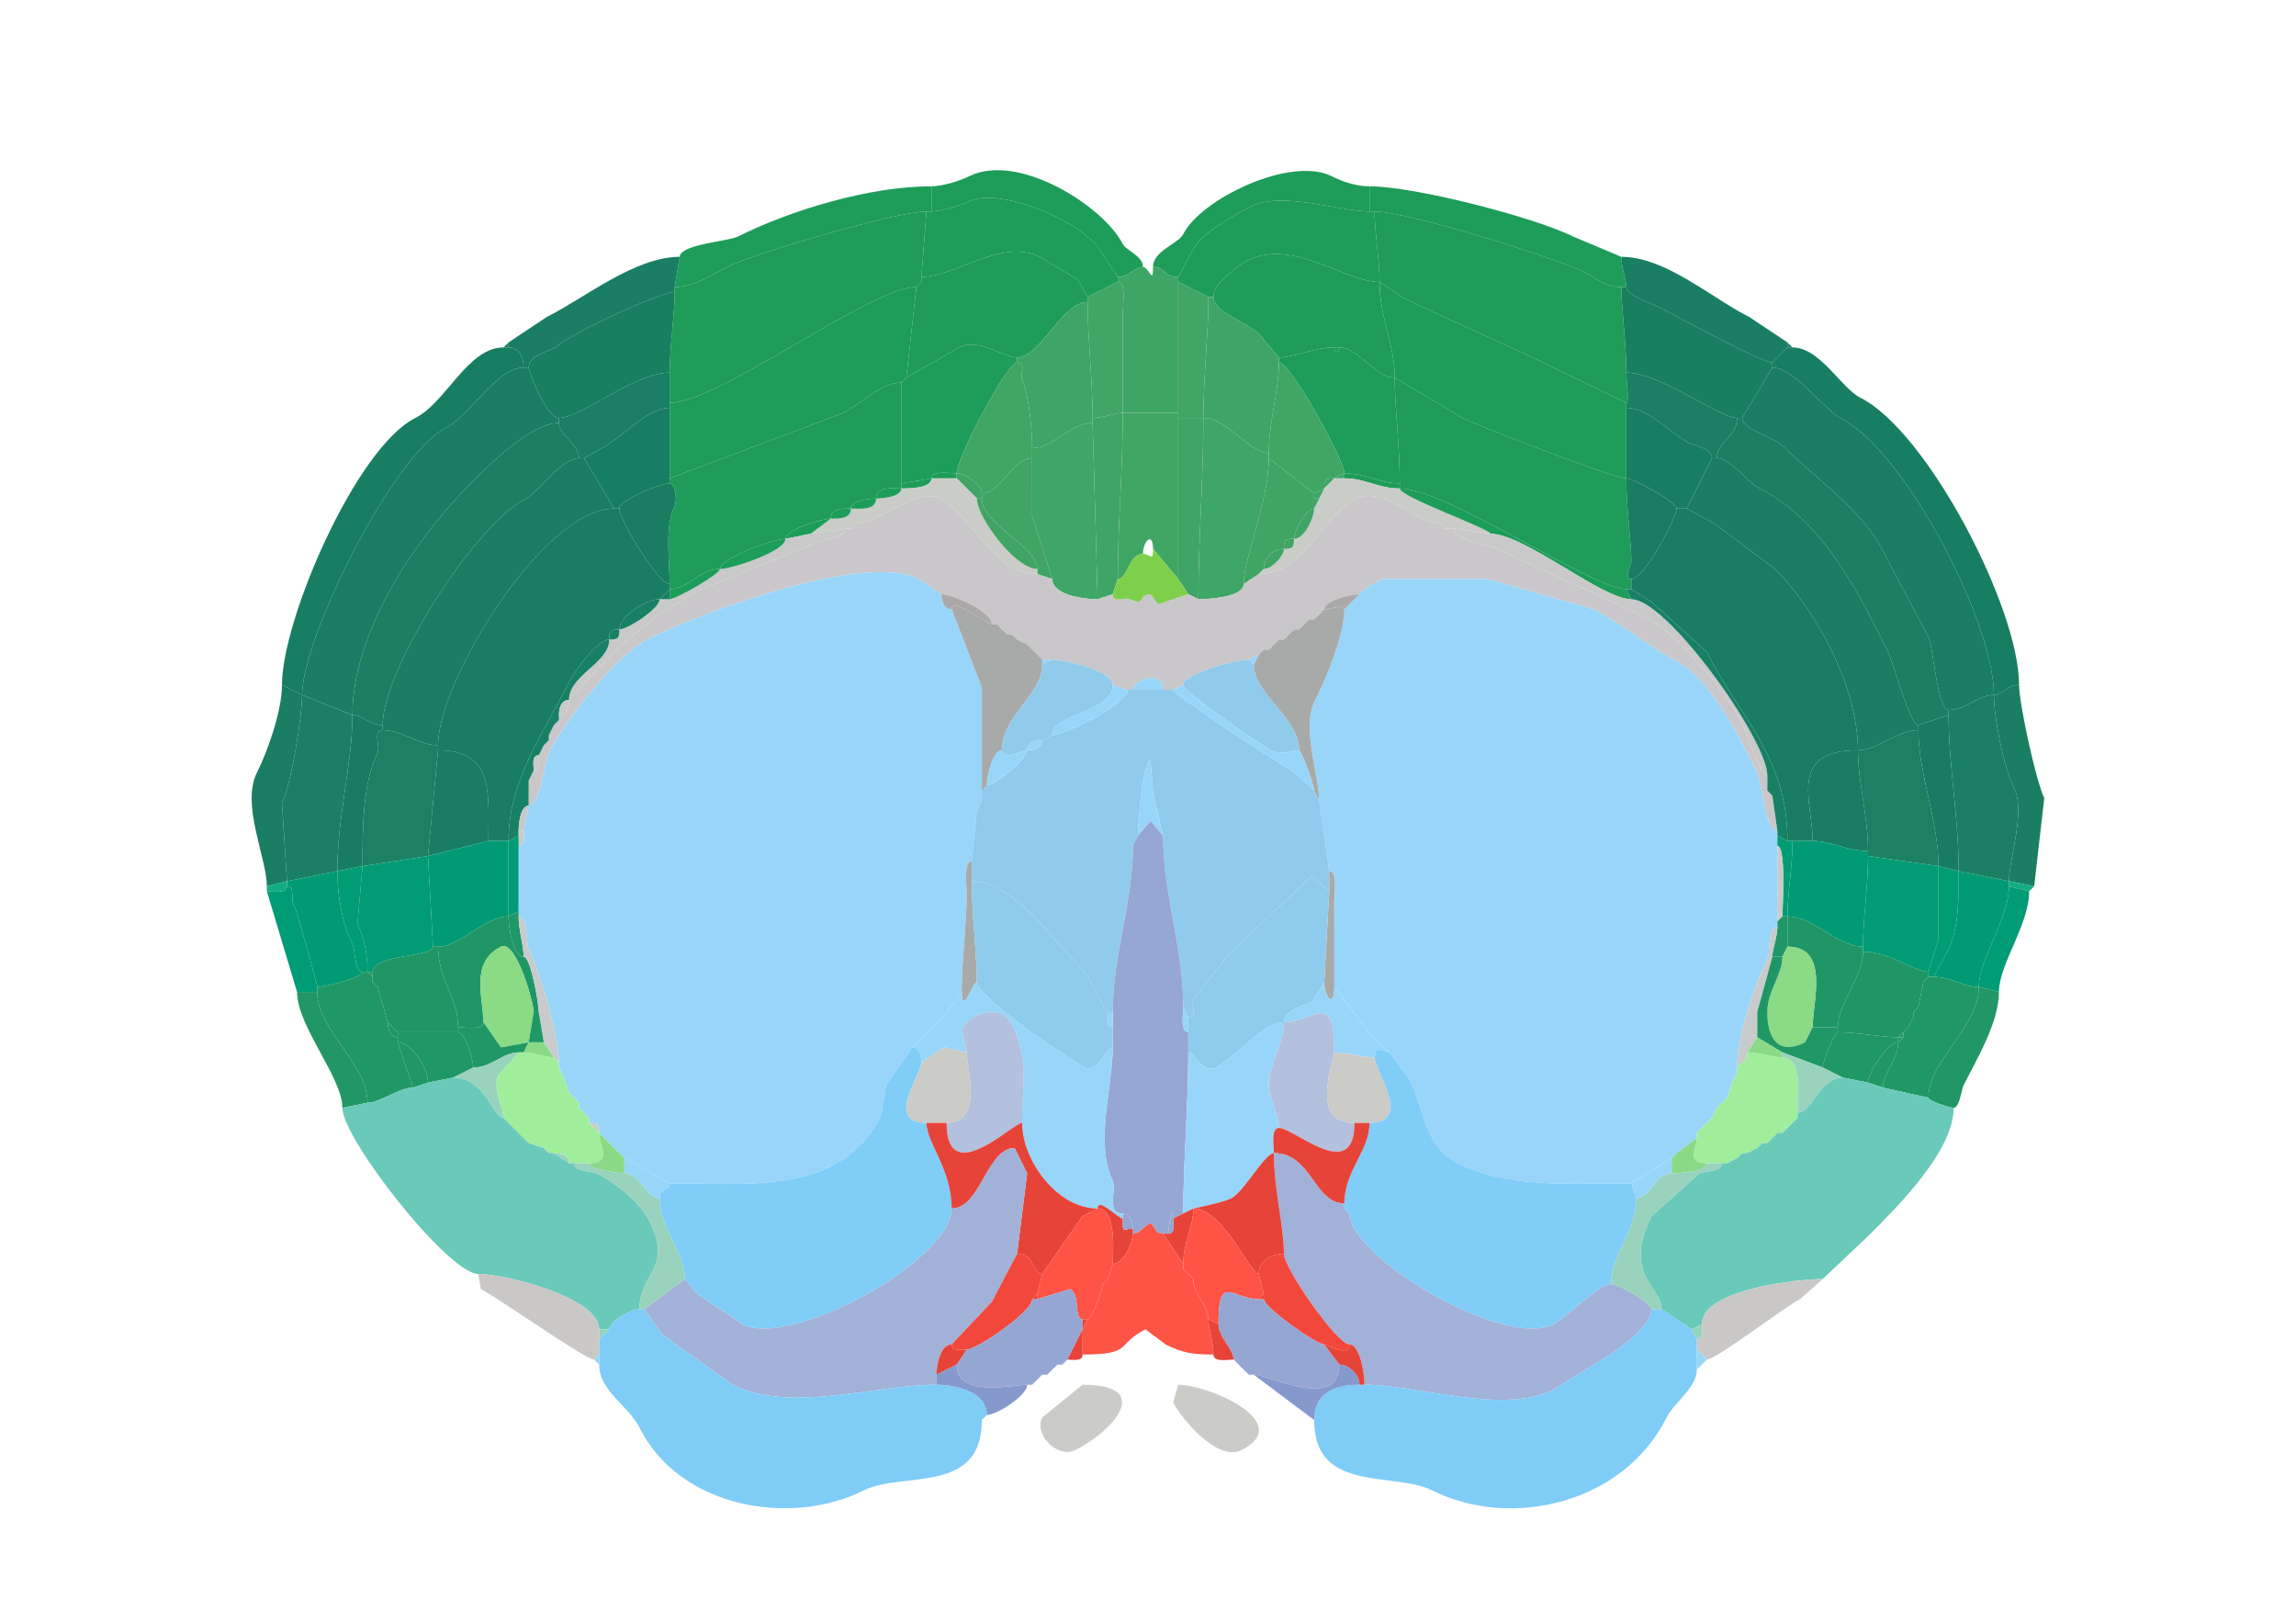 <svg xmlns="http://www.w3.org/2000/svg" viewBox="0 0 456 320"><path fill="#1E9C59" id="MOs1" d="M227 53c-1.624 0-2.75 2-5 2l-3-4.5c-3.148-6.296-20.428-13.536-26.5-10.5-1.61.805-5.802 2-7.5 2v-5c2.128 0 5.608-1.054 7.5-2 9.639-4.82 26.699 5.898 30.5 13.5.595 1.19 4 2.317 4 4.5ZM229 53c2.523 0 1.959 2 5 2l3-5.5c1.588-3.176 8.055-6.778 11.5-8.5 6.167-3.084 17.614 1 23.5 1v-5c-2.654 0-5.275-.888-7.5-2-8.195-4.097-26.021 4.541-29.5 11.5-.958 1.916-6 3.303-6 6.5Z"/><path fill="#1E9D5A" id="MOp1" d="m135 51-1 6c3.856 0 7.268-2.384 10.5-4 5.505-2.752 33.576-11 39.5-11h1v-5c-12.388 0-27.979 4.74-38.5 10-1.789.895-11.5 1.558-11.5 4ZM322 57h1c0-1.564-1-3.876-1-6l-9.5-4c-7.624-3.812-31.486-10-40.5-10v5h1c6.322 0 35.527 9.013 41.5 12 2.633 1.316 4.265 3 7.5 3Z"/><path fill="#1E9D58" id="MOs2/3" d="m222 56-6 3-2-3.5-7.5-4.5c-7.52-3.76-16.864 4-23.5 4l1-13h1c1.698 0 5.89-1.195 7.5-2 6.072-3.036 23.352 4.204 26.5 10.5l3 4.5v1ZM240 59h1c0-2.117 1.537-3.037 3-4.5 9.911-9.911 22.065 1.5 30 1.5 0-4.459-1-9.808-1-14h-1c-5.886 0-17.333-4.084-23.5-1-3.445 1.722-9.912 5.324-11.5 8.5l-3 5.5v1l6 3Z"/><path fill="#1F9C58" id="MOp2/3" d="M133 74v6c9.763 0 39.874-23 49-23l1-1v-1l1-13c-5.924 0-33.995 8.248-39.5 11-3.232 1.616-6.644 4-10.5 4v1c0 4.594-1 10.74-1 16ZM323 74c0 1.745.632 6 0 6l-14.5-7c-9.793-4.897-20.236-9.118-30-14l-4.5-3c0-4.459-1-9.808-1-14 6.322 0 35.527 9.013 41.5 12 2.633 1.316 4.265 3 7.5 3 0 4.012 1 11.185 1 17Z"/><path fill="#197E64" id="SSp-ul1" d="M104 73h1c0-2.76 4.693-3.192 6-4.5 2.14-2.14 20.01-10.5 23-10.5v-1l1-6c-8.938 0-18.829 8.165-26.5 12l-7.5 5v1c2.098 0 3 1.94 3 4Z"/><path fill="#1F9D58" id="MOs5" d="M202 71c-2.798 0-7.516-3.992-11.5-2L180 75l2-18 1-1v-1c6.636 0 15.98-7.76 23.5-4l7.5 4.5 2 3.5v1c-5.155 0-9.304 11-14 11ZM266 69c3.736 0 7.086 6 11 6 0-6.682-3-11.725-3-19-7.935 0-20.089-11.411-30-1.5-1.463 1.463-3 2.383-3 4.5 0 3.425 8.432 5.364 10 8.5l3 3.5c2.95 0 7.018-2 11-2h1Z"/><path fill="#197E64" id="SSp-ul1" d="m355 69-3 3c-2.26 0-19.261-9.38-22.5-11-1.301-.65-6.5-2.345-6.5-4 0-1.564-1-3.876-1-6 8.82 0 17.954 8.227 25.5 12l7.5 5v1Z"/><path fill="#3EA665" id="ACAd1" d="M223 82h11V55c-3.041 0-2.477-2-5-2 0 3.746-.8 0-2 0-1.624 0-2.75 2-5 2v1c1.684 0 1 4.68 1 6v20Z"/><path fill="#1E9C5A" id="MOp5" d="m183 56-1 1 1-1Z"/><path fill="#40A565" id="ACAd2/3" d="M223 82c-1.564 0-3.876 1-6 1 0-7.564-1-16.113-1-23v-1l6-3c1.684 0 1 4.68 1 6v20ZM234 83h5c0-8.017 1-16.609 1-24l-6-3v27Z"/><path fill="#1E9C5A" id="MOp5" d="M323 81v14c-2.583 0-28.965-10.232-32.5-12L277 75c0-6.682-3-11.725-3-19l4.5 3c9.764 4.882 20.207 9.103 30 14l14.5 7v1ZM133 81v14l34.5-13c3.568-1.784 7.294-6 11.5-6l1-1 2-18c-9.126 0-39.237 23-49 23v1Z"/><path fill="#197F61" id="SSp-ul2/3" d="M345 83h1l6-10v-1c-2.26 0-19.261-9.38-22.5-11-1.301-.65-6.5-2.345-6.5-4h-1c0 4.012 1 11.185 1 17 6.655 0 18.519 9 22 9ZM133 74c-7.023 0-17.569 9-22 9-2.459 0-6-9.246-6-10 0-2.76 4.693-3.192 6-4.5 2.14-2.14 20.01-10.5 23-10.5 0 4.594-1 10.74-1 16Z"/><path fill="#3EA566" id="ACAd5" d="M239 83c4.615 0 9.282 7 13 7 0-6.326 2-12.326 2-18v-1l-3-3.5c-1.568-3.136-10-5.075-10-8.5h-1c0 7.391-1 15.983-1 24ZM217 84c-4.491 0-7.767 5-12 5 0-3.038-.589-10.679-2-13.5-.523-1.046.951-3.5-1-3.5v-1c4.696 0 8.845-11 14-11 0 6.887 1 15.436 1 23v1Z"/><path fill="#1B8062" id="SSp-un1" d="M100 69h1v-1l-1 1ZM355 69h1l-1-1v1Z"/><path fill="#187E61" id="SSp-m1" d="m56 136 4 2c0-11.428 18.212-47.856 28.5-53 4.725-2.362 10.148-12 15.5-12 0-2.06-.902-4-3-4h-1c-7.115 0-11.448 10.974-17.5 14C70.702 88.9 56 123.107 56 136Z"/><path fill="#1D9C5A" id="MOs6a" d="m185 95-6 1V76l1-1 10.5-6c3.984-1.992 8.702 2 11.5 2v1c-2.032 0-12 18.951-12 22-1.235 0-5-.643-5 1ZM267 94c4.296 0 7.018 2 11 2 0-7.493-1-15.107-1-21-3.914 0-7.264-6-11-6 0 1.186-1 1.186-1 0-3.982 0-8.05 2-11 2v1c2.344 0 13 19.4 13 22Z"/><path fill="#1F9B5A" id="MOp6a" d="M265 69h1c0 1.186-1 1.186-1 0Z"/><path fill="#187E61" id="SSp-m1" d="M401 136c-2.25 0-3.376 2-5 2 0-14.505-17.729-48.615-30.5-55-3.144-1.572-9.104-10-13.5-10v-1l3-3h1c5.475 0 9.661 8.08 13.5 10 13.205 6.603 31.5 41.643 31.5 57Z"/><path fill="#3FA664" id="ACAd6a" d="M190 94c1.562 0 5 2.189 5 4 3.766 0 6.033-7 10-7v-2c0-3.038-.589-10.679-2-13.5-.523-1.046.951-3.5-1-3.5-2.032 0-12 18.951-12 22ZM263 97l-2 1-9-7v-1c0-6.326 2-12.326 2-18 2.344 0 13 19.4 13 22l-2 1c-1.747 0-2 .253-2 2Z"/><path fill="#1A7E64" id="SSp-m2/3" d="m60 138 10 4c0-16.197 11.984-34.484 23.5-46 3.993-3.993 11.989-12 17.5-12v-1c-2.459 0-6-9.246-6-10h-1c-5.352 0-10.775 9.638-15.5 12C78.212 90.144 60 126.572 60 138ZM396 138c-3.083 0-5.545 3-9 3-2.246 0-3.029-12.557-4-14.5l-9-17c-4.149-8.299-13.534-14.534-20-21-1.56-1.56-8-3.198-8-5.5l6-10c4.396 0 10.356 8.428 13.5 10 12.771 6.385 30.5 40.495 30.5 55Z"/><path fill="#1A7F63" id="SSp-ul4" d="M115 91h1l3.5-2c3.925-1.962 9.024-8 13.5-8v-7c-7.023 0-17.569 9-22 9v1c0 2.46 4 4.17 4 7ZM340 91h1c0-3.381 4-4.248 4-8-3.481 0-15.345-9-22-9 0 1.745.632 6 0 6v1c4.596 0 8.599 5.05 12.5 7 1.185.592 4.5 1.012 4.5 3Z"/><path fill="#1F9B5A" id="MOp6a" d="M323 117h1v-2c-1.582 0 0-2.796 0-3.5 0-3.864-1-10.182-1-16.5-2.583 0-28.965-10.232-32.5-12L277 75c0 5.893 1 13.507 1 21v1c9.28 0 38.39 20 45 20ZM133 116v1c3.657 0 5.884-4 10-4 0-2.226 10.829-6 13-6 0-1.817 7.169-4 9-4 0-2.109 2.535-2 4-2 0-1.638 3.576-2 5-2 0-2.46 3.378-2 5-2V76c-4.206 0-7.932 4.216-11.5 6L133 95v1c1.22 0 1.504 3.492 1 4.5-2.042 4.084-1 10.663-1 15.5Z"/><path fill="#187E62" id="SSp-ul5" d="M122 101h1c0-1.703 8.159-5 10-5V81c-4.476 0-9.575 6.038-13.5 8l-3.5 2 6 10ZM333 101h2l5-10c0-1.988-3.315-2.408-4.5-3-3.901-1.95-7.904-7-12.5-7v14c1.417 0 10 4.685 10 6Z"/><path fill="#3FA566" id="ACAv2/3" d="m221 118-3 1-1-35v-1c2.124 0 4.436-1 6-1 0 11.007-1 22.624-1 33l-1 3Z"/><path fill="#40A664" id="ACAv1" d="M227 110c-2.832 0-2.953 5-5 5 0-10.376 1-21.993 1-33h11v33l-5-6c0-3.471-2-1.581-2 1Z"/><path fill="#3FA566" id="ACAv2/3" d="m236 118 2 1c0-11.282 1-24.058 1-36h-5v32l2 3Z"/><path fill="#3EA666" id="ACAv5" d="M247 116c0 2.54-6.843 3-9 3 0-11.282 1-24.058 1-36 4.615 0 9.282 7 13 7v1c0 8.498-5 19.802-5 25Z"/><path fill="#1B7F62" id="SSp-m4" d="m387 142-6 2c-1.704 0-5.046-12.593-6-14.5-5.671-11.341-12.83-26.165-25.5-32.5-2.506-1.253-5.672-6-8.5-6 0-3.381 4-4.248 4-8h1c0 2.302 6.44 3.94 8 5.5 6.466 6.466 15.851 12.701 20 21l9 17c.971 1.943 1.754 14.5 4 14.5v1ZM70 142c1.974 0 3.517 2 6 2 0-11.015 18.239-39.869 28.5-45 2.422-1.211 6.896-8 10.5-8 0-2.83-4-4.54-4-7-5.511 0-13.507 8.007-17.5 12C81.984 107.516 70 125.803 70 142Z"/><path fill="#3EA666" id="ACAv5" d="M209 115c0 3.272 6.527 4 9 4l-1-35c-4.491 0-7.767 5-12 5v13.5l4 12.5Z"/><path fill="#1B7E63" id="SSp-m5" d="M76 145c3.819 0 7.052 3 11 3 0-12.599 20.815-47 35-47l-6-10h-1c-3.604 0-8.078 6.789-10.5 8-10.261 5.131-28.5 33.985-28.5 45v1Z"/><path fill="#40A564" id="ACAv6a" d="m206 114 3 1-4-12.5V91c-3.967 0-6.234 7-10 7v1c0 5.199 11 9.409 11 14v1ZM250 114l-3 2c0-5.198 5-16.502 5-25l9 7v3c-1.617 0-4 4.583-4 6-1.747 0-2 .253-2 2-2.226 0-4 1.774-4 4l-1 1Z"/><path fill="#1B7E63" id="SSp-m5" d="M381 145c-4.058 0-8.226 4-12 4 0-12.181-7.894-27.394-16.5-36l-12-9-5.5-3 5-10h1c2.828 0 5.994 4.747 8.5 6 12.67 6.335 19.829 21.159 25.5 32.5.954 1.907 4.296 14.5 6 14.5v1Z"/><path fill="#1E9C58" id="MOs6b" d="M185 95h5v-1c-1.235 0-5-.643-5 1Z"/><path fill="#3FA466" id="ACAd6b" d="M194 99h1v-1c0-1.811-3.438-4-5-4v1l4 4ZM265 95h2v-1l-2 1Z"/><path fill="#1E9C58" id="MOs6b" d="M278 96v1c-4.404 0-6.758-2-11-2v-1c4.296 0 7.018 2 11 2ZM179 96v1c1.623 0 6-.005 6-2l-6 1Z"/><path fill="#CACCC7" id="cing" d="M206 113v1c-8.794 0-12.764-11.632-19.5-15-4.351-2.175-12.253 5-16.5 5l-1 1h-1l-7 1 4-3c1.465 0 4 .109 4-2 1.622 0 5 .461 5-2 1.424 0 5-.362 5-2 1.623 0 6-.005 6-2h5l4 4c0 3.745 7.708 14 12 14Z"/><path fill="#3FA466" id="ACAd6b" d="M265 95c-1.747 0-2 .253-2 2l2-2Z"/><path fill="#CACCC7" id="cing" d="m251 113-1 1c9.214 0 12.213-11.356 19.5-15 5.042-2.521 11.962 5 16.5 5l1 1h2l7 1c0-.962-18-7.3-18-9-4.404 0-6.758-2-11-2h-2l-2 2-1 2-1 2c0 1.664-1.823 6-4 6 0 1.747-.253 2-2 2 0 1.366-2.366 4-4 4Z"/><path fill="#197D61" id="SSp-ul6a" d="M333 101c0 1.771-6.423 14-9 14-1.582 0 0-2.796 0-3.5 0-3.864-1-10.182-1-16.5 1.417 0 10 4.685 10 6ZM123 101c0 2.223 7.668 15 10 15 0-4.837-1.042-11.416 1-15.5.504-1.008.22-4.5-1-4.5-1.841 0-10 3.297-10 5Z"/><path fill="#1D9D5A" id="MOp6b" d="M179 97c-1.622 0-5-.46-5 2 1.424 0 5-.362 5-2Z"/><path fill="#3FA466" id="ACAd6b" d="M261 99h1l1-2-2 1v1Z"/><path fill="#1D9D5A" id="MOp6b" d="m323 117 1 2c-5.911 0-21.194-13-28-13 0-.962-18-7.3-18-9 9.28 0 38.39 20 45 20ZM174 99c-1.424 0-5 .362-5 2 1.622 0 5 .461 5-2Z"/><path fill="#C9C7C9" id="ccb" d="m352 158 1 7c-2.442 0-3.105-9.711-4-11.5-3.179-6.357-9.084-18.792-16.5-22.5-4.856-2.428-10.459-7.23-16-10l-21-6h-21l-3.5 2-1 1c-1.647 0-7 1.268-7 3l-1 1-1 1h-1l-1 1-1 1h-1l-1 1-1 1h-1l-1 1-1 1h-1l-1 1-2 1c-2.2 0-13 2.723-13 5l-2 1h-2c0-4.066-6-2.062-6 0h-1l-3-1c0-2.847-9.741-5-12-5h-2l-3-3-2-1-1-1h-1l-2-2h-1c0-2.641-7.983-6-10-6l-4.5-3c-11.33-5.665-45.133 7.567-54 12-5.849 2.924-16.33 16.159-19.5 22.5-.868 1.736-1.601 10.5-4 10.5v-5l1-2c1.473 0 1-1.952 1-3l1-2 1-1v-1l1-2 1-1v-1c1.577 0 2-1.762 2-3l7-7.5c6.309-6.309 12.217-10.858 19.5-14.5l22-9c1.265-.632 6.5-1.278 6.5-3h1l1-1c4.247 0 12.149-7.175 16.5-5 6.736 3.368 10.706 15 19.5 15l3 1c0 3.272 6.527 4 9 4l3-1c0 1.951 2.454.477 3.5 1 3.089 1.545 1.47-1 4-1l1.5 2 6-2 2 1c2.157 0 9-.46 9-3l3-2c9.214 0 12.213-11.356 19.5-15 5.042-2.521 11.962 5 16.5 5l1 1h2c0 2.621 6.858 3.179 8.5 4 9.851 4.925 20.065 9.033 30 14 5.416 2.708 15.605 14.71 18.5 20.5.777 1.555 3.414 10.5 5 10.5v3l1 1Z"/><path fill="#40A465" id="ACAv6b" d="M195 99c0 5.199 11 9.409 11 14-4.292 0-12-10.255-12-14h1ZM262 99l-1 2v-2h1Z"/><path fill="#187D61" id="SSp-m6a" d="M97 167h4c0-12.141 6.943-21.386 12-31.5 1.138-2.276 5.665-8.5 8-8.5 0-1.747.253-2 2-2 0-2.566 5.22-6 8-6l2-2v-1c-2.332 0-10-12.777-10-15h-1c-14.185 0-35 34.401-35 47v1c11.278 0 10 8.767 10 18Z"/><path fill="#1D9D5A" id="MOp6b" d="M169 101c-1.465 0-4-.109-4 2 1.465 0 4 .109 4-2Z"/><path fill="#40A465" id="ACAv6b" d="M261 101c-1.617 0-4 4.583-4 6 2.177 0 4-4.336 4-6Z"/><path fill="#187D61" id="SSp-m6a" d="M356 167h4c0-7.786-5.036-18 9-18 0-12.181-7.894-27.394-16.5-36l-12-9-5.5-3h-2c0 1.771-6.423 14-9 14v2l4 2.5 11 10c6.351 12.703 16 20.663 16 37.5h1Z"/><path fill="#1D9D5A" id="MOp6b" d="m161 106-5 1c0-1.817 7.169-4 9-4l-4 3Z"/><path fill="#C9C9CA" id="scwm" d="m170 104-1 1 1-1ZM286 104l1 1-1-1ZM121 127c0 4.696-8 7.054-8 12l7-7.5c6.309-6.309 12.217-10.858 19.5-14.5l22-9c1.265-.632 6.5-1.278 6.5-3l-7 1-5 1c0 2.511-10.703 6-13 6 0 1.04-8.794 6-10 6h-2c0 1.89-6.374 6-8 6 0 1.747-.253 2-2 2ZM324 119c7.085 0 27 27.914 27 35-1.586 0-4.223-8.945-5-10.5-2.895-5.79-13.084-17.792-18.5-20.5-9.935-4.967-20.149-9.075-30-14-1.642-.821-8.5-1.379-8.5-4l7 1c6.806 0 22.089 13 28 13Z"/><path fill="#1D9D5A" id="MOp6b" d="M156 107c-2.171 0-13 3.774-13 6 2.297 0 13-3.489 13-6Z"/><path fill="#40A465" id="ACAv6b" d="M257 107c-1.747 0-2 .253-2 2 1.747 0 2-.253 2-2Z"/><path fill="#7ED04B" id="IG" d="M221 118c0 1.951 2.454.477 3.5 1 3.089 1.545 1.47-1 4-1l1.5 2 6-2-2-3-5-6c0 2.729-.423 1-2 1-2.832 0-2.953 5-5 5l-1 3Z"/><path fill="#40A465" id="ACAv6b" d="M255 109c-2.226 0-4 1.774-4 4 1.634 0 4-2.634 4-4Z"/><path fill="#1D9D5A" id="MOp6b" d="M133 117v2c1.206 0 10-4.96 10-6-4.116 0-6.343 4-10 4Z"/><path fill="#98D5F9" id="CP" d="m124 230 9 5c15.614 0 34.037 2.426 42-13.5l1-6c.846-1.691 5-6.621 5-7.5l6-5.5 4-5.5c0-6.441 1-13.719 1-19.5 0-1.363-.7-6.5 1-6.5l1-10 1-2v-22.5l-6-15.5c-1.577 0-2-1.762-2-3l-4.5-3c-11.33-5.665-45.133 7.567-54 12-5.849 2.924-16.33 16.159-19.5 22.5-.868 1.736-1.601 10.5-4 10.5l-1 5c0 1.048.473 3-1 3v14c1.993 0 1.35 5.2 2 6.5 2.39 4.78 6 17.121 6 22.5v1l1 2 1 3 2 2v1l2 2v1c1.747 0 2 .253 2 2l5 5ZM332 230l-8 5c-12.163 0-24.433 1.034-34.5-4-6.58-3.29-6.695-10.89-9.5-16.5l-4-5.5-3-2.5-8-10.5v-17.5c0-1.278.665-5.5-1-5.5l-2-14c0-4.708-3.457-14.585-1-19.5 2.286-4.572 6-13.33 6-18.5l3-3 1-1 3.5-2h21l21 6c5.541 2.77 11.144 7.572 16 10 7.416 3.708 13.321 16.143 16.5 22.5.895 1.789 1.558 11.5 4 11.5v19c-1.993 0-1.35 5.2-2 6.5-2.661 5.323-6 15.476-6 21.5v1l-1 2-1 3-1 1-1 1-1 2-1 1-1 1-1 1v1l-4 3-1 1Z"/><path fill="#188064" id="SSp-m6b" d="M131 119h2v-2l-2 2Z"/><path fill="#AAA8A9" id="SEZ" d="m271 117-1 1 1-1Z"/><path fill="#188064" id="SSp-m6b" d="m353 166 2 1c0-16.837-9.649-24.797-16-37.5l-11-10-4-2.5h-1l1 2c7.085 0 27 27.914 27 35v3l1 1 1 7v1Z"/><path fill="#AAA8A9" id="SEZ" d="M189 121c0-2.571 7.088 3 8 3 0-2.641-7.983-6-10-6 0 1.238.423 3 2 3ZM263 121c1.465 0 4-1.115 4 0l3-3c-1.647 0-7 1.268-7 3Z"/><path fill="#188064" id="SSp-m6b" d="M131 119c-2.78 0-8 3.434-8 6 1.626 0 8-4.11 8-6Z"/><path fill="#A8AAAA" id="VL" d="m196 156-1 1v-20.5l-6-15.5c0-2.571 7.088 3 8 3h1l2 2h1l1 1 2 1 3 3v1c0 6.085-8 10.094-8 17-1.969 0-3 5.584-3 7ZM261 157l1 2c0-4.708-3.457-14.585-1-19.5 2.286-4.572 6-13.33 6-18.5 0-1.115-2.535 0-4 0l-1 1-1 1h-1l-1 1-1 1h-1l-1 1-1 1h-1l-1 1-1 1h-1l-1 1-1 2c0 5.937 9 10.469 9 17 .504 0 3 7.078 3 8Z"/><path fill="#AAA8A9" id="SEZ" d="m263 121-1 1 1-1ZM262 122l-1 1 1-1ZM260 123l-1 1 1-1ZM198 124l2 2-2-2ZM259 124l-1 1 1-1Z"/><path fill="#188064" id="SSp-m6b" d="M123 125c-1.747 0-2 .253-2 2 1.747 0 2-.253 2-2Z"/><path fill="#AAA8A9" id="SEZ" d="m257 125-1 1 1-1ZM201 126l1 1-1-1ZM256 126l-1 1 1-1Z"/><path fill="#188064" id="SSp-m6b" d="m103 166-2 1c0-12.141 6.943-21.386 12-31.5 1.138-2.276 5.665-8.5 8-8.5 0 4.696-8 7.054-8 12-1.577 0-2 1.762-2 3v1l-1 1-1 2v1l-1 1-1 2c-1.473 0-1 1.952-1 3l-1 2v5c-1.638 0-2 3.576-2 5v1Z"/><path fill="#AAA8A9" id="SEZ" d="m254 127-1 1 1-1ZM204 128l3 3-3-3ZM253 128l-1 1 1-1ZM251 129l-1 1 1-1Z"/><path fill="#97D6F9" id="STR" d="m248 131 1 1 1-2-2 1ZM209 131l-2 1v-1h2Z"/><path fill="#90CBEC" id="LSc" d="M199 149c0 2.36 3.959 0 5 0 0-1.577 1.762-2 3-2l2-1c0-4.414 12-4.279 12-10 0-2.847-9.741-5-12-5l-2 1c0 6.085-8 10.094-8 17ZM235 136c0 1.55 15.392 11.946 17.5 13 2.273 1.137 3.633 0 5.5 0 0-6.531-9-11.063-9-17l-1-1c-2.2 0-13 2.723-13 5Z"/><path fill="#97D6F9" id="STR" d="M225 137h6c0-4.066-6-2.062-6 0Z"/><path fill="#1A7E62" id="SSs1" d="m57 175-4 1c0-5.531-5.15-16.199-2-22.5 2.23-4.459 5-12.382 5-17.5l4 2c0 4.315-2.157 17.814-4 21.5l1 15.5Z"/><path fill="#97D6F9" id="STR" d="M224 137c0 2.771-12.471 9-15 9 0-4.414 12-4.279 12-10l3 1ZM258 149c.504 0 3 7.078 3 8l-4.5-4c-1.764-.882-23.5-14.983-23.5-16l2-1c0 1.55 15.392 11.946 17.5 13 2.273 1.137 3.633 0 5.5 0Z"/><path fill="#1A7E62" id="SSs1" d="m399 175 5 1 2-17.5c-1.576-3.152-5-18.729-5-22.5-2.25 0-3.376 2-5 2 0 4.55 1.939 14.379 4 18.5 2.354 4.708-1 14.017-1 18.5Z"/><path fill="#90CAED" id="LSr" d="M220 201h1c0-11.397 4-21.751 4-33l1-2c0-1.657.876-15 2.5-15l.5 6.5 2 8.5c0 11.646 4 22.017 4 34l1 2c1.951 0 .477-2.454 1-3.5l7-9 16.5-15.5 3.5 3v-4l-2-14-1-2-4.5-4c-1.764-.882-23.5-14.983-23.5-16h-9c0 2.771-12.471 9-15 9l-2 1c0 1.577-1.762 2-3 2 0 1.878-6.661 7-8 7l-1 1v2l-1 2-1 10v4c8.065 0 14.757 10.257 22 17.5 1.104 1.104 4.688 8.5 5 8.5Z"/><path fill="#1B8063" id="SSs2/3" d="m67 173-10 2-1-15.5c1.843-3.686 4-17.185 4-21.5l10 4c0 9.682-3 19.909-3 31ZM389 173l10 2c0-4.483 3.354-13.792 1-18.5-2.061-4.121-4-13.95-4-18.5-3.083 0-5.545 3-9 3v1c0 10.167 2 20.069 2 31Z"/><path fill="#C9C9CA" id="scwm" d="M113 139c-1.577 0-2 1.762-2 3 1.577 0 2-1.762 2-3Z"/><path fill="#187C63" id="SSs4" d="m72 172-5 1c0-11.091 3-21.318 3-31 1.974 0 3.517 2 6 2v1c-2.064 0-.426 3.353-1 4.5-3.017 6.033-3 15.365-3 22.5ZM385 172l4 1c0-10.931-2-20.833-2-31l-6 2v1c0 8.621 4 18.052 4 27Z"/><path fill="#C9C9CA" id="scwm" d="m111 143-1 1 1-1ZM110 144l-1 2 1-2Z"/><path fill="#1C8063" id="SSs5" d="m85 170-13 2c0-7.135-.017-16.467 3-22.5.574-1.147-1.064-4.5 1-4.5 3.819 0 7.052 3 11 3v1l-2 21ZM371 170l14 2c0-8.948-4-18.379-4-27-4.058 0-8.226 4-12 4 0 6.499 2 12.821 2 20v1Z"/><path fill="#97D6F9" id="STR" d="m209 146-2 1 2-1Z"/><path fill="#C9C9CA" id="scwm" d="m109 147-1 1 1-1Z"/><path fill="#97D6F9" id="STR" d="M207 147c-1.238 0-3 .423-3 2 1.238 0 3-.423 3-2Z"/><path fill="#C9C9CA" id="scwm" d="m108 148-1 2 1-2Z"/><path fill="#197D63" id="SSs6a" d="m97 167-12 3 2-21c11.278 0 10 8.767 10 18Z"/><path fill="#97D6F9" id="STR" d="M204 149c0 1.878-6.661 7-8 7 0-1.416 1.031-7 3-7 0 2.36 3.959 0 5 0Z"/><path fill="#197D63" id="SSs6a" d="M360 167c3.62 0 6.768 2 11 2 0-7.179-2-13.501-2-20-14.036 0-9 10.214-9 18Z"/><path fill="#C9C9CA" id="scwm" d="M107 150c-1.473 0-1 1.952-1 3 1.473 0 1-1.952 1-3Z"/><path fill="#97D6F9" id="STR" d="m226 166 2.5-3 2.5 3-2-8.5-.5-6.5c-1.624 0-2.5 13.343-2.5 15Z"/><path fill="#C9C9CA" id="scwm" d="m106 153-1 2 1-2ZM351 157l1 1-1-1Z"/><path fill="#A8AAAA" id="VL" d="m195 159-1 2 1-2Z"/><path fill="#C9C7C9" id="ccb" d="M103 165h1l1-5c-1.638 0-2 3.576-2 5Z"/><path fill="#96A7D3" id="MS" d="M231 245h1c0-1.198 1-6.472 1-3l2-1c0-10.054 1-21.319 1-32v-4c-1.643 0-1-3.765-1-5 0-11.983-4-22.354-4-34l-2.5-3-2.5 3-1 2c0 11.249-4 21.603-4 33v7c0 7.658-3.627 19.247 0 26.5.838 1.676-1.474 6.5 2 6.5 1.577 0 2 1.762 2 3v1c1.639 0 2.455-2 3.5-2 .63 0 .688 2 2.5 2Z"/><path fill="#C8CBCC" id="ec" d="M103 166v2c1.473 0 1-1.952 1-3h-1v1Z"/><path fill="#019C74" id="GU6b" d="m103 181-2 1v-15l2-1v15Z"/><path fill="#97D6F9" id="STR" d="m226 166-1 2 1-2Z"/><path fill="#019C74" id="GU6b" d="M354 182h1c0-4.635 1-9.828 1-15h-1l-2-1v2c1.793 0 1 12.009 1 14Z"/><path fill="#009B74" id="GU6a" d="M86 188h1c4.55 0 9.131-6 14-6v-15h-4l-12 3 1 18ZM355 182c5.322 0 9.818 6 15 6 0-5.521 1-11.898 1-18v-1c-4.232 0-7.38-2-11-2h-4c0 5.172-1 10.365-1 15Z"/><path fill="#C8CBCC" id="ec" d="m354 182-1 1v-15c1.793 0 1 12.009 1 14Z"/><path fill="#019C75" id="GU5" d="M73 193h1c0-3.452 12-2.912 12-5l-1-18-13 2-1 11.5c1.36 2.719 2 6.26 2 9.5ZM370 189c5.296 0 10.313 4 13 4l2-6.5V172l-14-2c0 6.102-1 12.479-1 18v1Z"/><path fill="#A8AAAA" id="VL" d="M194 195c-.684 0-3 6.971-3 2 0-6.441 1-13.719 1-19.5 0-1.363-.7-6.5 1-6.5v4c0 6.573 1 14.1 1 20Z"/><path fill="#009C74" id="GU4" d="M72 193h1c0-3.24-.64-6.781-2-9.5l1-11.5-5 1c0 4.889.95 10.4 3 14.5.557 1.114.41 5.5 2 5.5ZM383 194h1l3-5.5c2.064-4.128 2-10.544 2-15.5l-4-1v14.5l-2 6.5v1Z"/><path fill="#009B75" id="GU2/3" d="M72 193c0 1.231-7.622 3-9 3 0-.838-4.334-15.834-4.5-16-.983-.983.3-4-1.5-4v-1l10-2c0 4.889.95 10.4 3 14.5.557 1.114.41 5.5 2 5.5Z"/><path fill="#A8AAAA" id="VL" d="M263 195c0 3.153 2 5.347 2 1v-17.5c0-1.278.665-5.5-1-5.5v4l-1 18Z"/><path fill="#009B75" id="GU2/3" d="M384 194c3.519 0 5.843 2 9 2 0-5.361 6-13.753 6-20v-1l-10-2c0 4.956.064 11.372-2 15.5l-3 5.5Z"/><path fill="#8FCBED" id="LSv" d="M221 204v4c-1.184 0-3.108 5.196-5.5 4-3.383-1.691-21.5-13.989-21.5-17 0-5.9-1-13.427-1-20 8.065 0 14.757 10.257 22 17.5 1.104 1.104 4.688 8.5 5 8.5 0 1.048-.473 3 1 3ZM236 205v4c1.342 0 2.74 4.38 5.5 3 3.773-1.887 9.258-9 13.5-9 0-2.417 4.092-3.296 5.5-4l2.5-4 1-18-3.5-3-16.5 15.5-7 9c-.523 1.046.951 3.5-1 3.5v3Z"/><path fill="#12AD83" id="VISC1" d="M57 176c0 1.579-2.855 1-4 1v-1l4-1v1ZM404 176l-1 1-4-1v-1l5 1Z"/><path fill="#009C75" id="GU1" d="M59 197h4v-1c0-.838-4.334-15.834-4.5-16-.983-.983.3-4-1.5-4 0 1.579-2.855 1-4 1l6 20ZM393 196l4 1c0-5.526 6-13.275 6-20l-4-1c0 6.247-6 14.639-6 20Z"/><path fill="#1F9766" id="AId6b" d="M103 182c0 2.707 1 5.903 1 8-2.275 0-3-6.303-3-8l2-1v1Z"/><path fill="#209666" id="AId6a" d="M96 203c0 1.643-3.766 1-5 1 0-5.68-4-9.602-4-16 4.55 0 9.131-6 14-6 0 1.697.725 8 3 8 1.4 0 3 9.182 3 11h-1c0-1.795-3.51-14.495-6.5-13-6.24 3.12-3.5 10.165-3.5 15Z"/><path fill="#C8CBCC" id="ec" d="m110 210 1 1c0-5.379-3.61-17.72-6-22.5-.65-1.3-.007-6.5-2-6.5 0 2.707 1 5.903 1 8 1.4 0 3 9.182 3 11l1 6 2 3Z"/><path fill="#1F9766" id="AId6b" d="M352 190h2l1-2v-6h-1l-1 1v1c0 2.124-1 4.436-1 6Z"/><path fill="#209666" id="AId6a" d="M360 204h5c0-4.657 5-9.982 5-15v-1c-5.182 0-9.678-6-15-6v6c8.464 0 5 11.074 5 16Z"/><path fill="#C8CBCC" id="ec" d="m346 211-1 1c0-6.024 3.339-16.177 6-21.5.65-1.3.007-6.5 2-6.5 0 2.124-1 4.436-1 6l-3 11v5l-2 3v1l-1 1Z"/><path fill="#209665" id="AId5" d="M79 205h12v-1c0-5.68-4-9.602-4-16h-1c0 2.088-12 1.548-12 5v2l1 1 2 7 2 2Z"/><path fill="#8ADA86" id="CLA" d="m96 203 3.5 5 5.5-1 1-6c0-1.795-3.51-14.495-6.5-13-6.24 3.12-3.5 10.165-3.5 15ZM351 201c0 5.254 2.205 8.648 7.5 6l1.5-3c0-4.926 3.464-16-5-16l-1 2c0 3.58-3 6.832-3 11Z"/><path fill="#209665" id="AId5" d="m378 205-1 1c-3.312 0-8.038-1-12-1v-1c0-4.657 5-9.982 5-15 5.296 0 10.313 4 13 4v1l-1 1-1 5-1 1v1l-1 2-1 1Z"/><path fill="#209666" id="AId6a" d="M349 201h2c0-4.168 3-7.42 3-11h-2l-3 11Z"/><path fill="#209865" id="AIp2/3" d="M82 216c-2.767 0-6.533 3-9 3 0-7.791-10-14.437-10-22v-1c1.378 0 9-1.769 9-3h1l1 1v1l1 1 2 7c0 1.238.423 3 2 3v1l3 9Z"/><path fill="#209765" id="AId2/3" d="M74 193v1l-1-1h1ZM383 194l-1 1 1-1Z"/><path fill="#209865" id="AIp2/3" d="m374 216 9 2c0-7.394 10-13.959 10-22-3.157 0-5.481-2-9-2h-1l-1 1-1 5-1 1v1l-1 2-1 1v1l-1 1c0 3.455-3 5.917-3 9Z"/><path fill="#209765" id="AId2/3" d="m74 195 1 1-1-1Z"/><path fill="#97D6F9" id="STR" d="M223 241v1c-.909 0-5-4.396-5-2-8.009 0-15-9.517-15-17 0-7.475 1.447-12.606-2-19.5-2.05-4.101-8.163-2.673-10 1l1 4.5-4.5-1-4.5 3c0-1.238-.423-3-2-3l6-5.5 4-5.5c0 4.971 2.316-2 3-2 0 3.011 18.117 15.309 21.5 17 2.392 1.196 4.316-4 5.5-4 0 7.658-3.627 19.247 0 26.5.838 1.676-1.474 6.5 2 6.5ZM276 209c-.922 0-3-1.681-3 1-2.502 0-5.498-1-8-1 0-12.813-3.871-6-10-6 0-2.417 4.092-3.296 5.5-4l2.5-4c0 3.153 2 5.347 2 1l8 10.5 3 2.5Z"/><path fill="#219765" id="AIp1" d="M383 218c0 .672 4.329 2 5 2 1.183 0 1.535-3.57 2-4.5 2.604-5.208 7-12.458 7-18.5l-4-1c0 8.041-10 14.606-10 22ZM73 219l-5 1c0-6.038-9-16.165-9-23h4c0 7.563 10 14.209 10 22Z"/><path fill="#97D6F9" id="STR" d="M236 202v3c-1.643 0-1-3.765-1-5l1 2Z"/><path fill="#209765" id="AId2/3" d="m381 200-1 1 1-1Z"/><path fill="#1F9866" id="AIv6a" d="M105 207h3l-1-6h-1l-1 6Z"/><path fill="#B3C0DE" id="BST" d="M188 223c0 13.268 13.159 0 15 0 0-7.475 1.447-12.606-2-19.5-2.05-4.101-8.163-2.673-10 1l1 4.5c0 3.027 3.403 14-4 14Z"/><path fill="#97D6F9" id="STR" d="M221 201v3c-1.473 0-1-1.952-1-3h1Z"/><path fill="#B3C0DE" id="BST" d="M269 223c0 12.272-11.922 1-15 1 0-2.493-2-6.164-2-8.5 0-4.067 3-8.442 3-12.5 6.129 0 10-6.813 10 6 0 1.736-5.147 14 4 14Z"/><path fill="#1F9866" id="AIv6a" d="m354 209 8 3c0-.978 2.267-7 3-7v-1h-5l-1.5 3c-5.295 2.648-7.5-.746-7.5-6h-2v5l5 3Z"/><path fill="#209765" id="AId2/3" d="m380 202-1 2 1-2ZM79 205v1c-1.577 0-2-1.762-2-3l2 2Z"/><path fill="#1F9866" id="AIv6a" d="M103 209h1l1-2-5.5 1-3.5-5c0 1.643-3.766 1-5 1v1c1.43 0 3 5.655 3 7 3.618 0 5.829-3 9-3Z"/><path fill="#97D6F9" id="STR" d="m237 240-2 1c0-10.054 1-21.319 1-32 1.342 0 2.74 4.38 5.5 3 3.773-1.887 9.258-9 13.5-9 0 4.058-3 8.433-3 12.5 0 2.336 2 6.007 2 8.5-1.643 0-1 3.765-1 5-1.774 0-5.966 7.733-8.5 9-1.625.813-7.5 1.984-7.5 2Z"/><path fill="#209765" id="AId2/3" d="m379 204-1 1 1-1Z"/><path fill="#1F9865" id="AIv5" d="m90 214-5 1c0-3.016-3.3-8-6-8v-2h12c1.43 0 3 5.655 3 7l-4 2ZM366 214l5 1c0-1.822 3.711-8 6-8v-1c-3.312 0-8.038-1-12-1-.733 0-3 6.022-3 7l4 2Z"/><path fill="#209765" id="AId2/3" d="M377 206h1v-1l-1 1Z"/><path fill="#8AD987" id="CTXsp" d="M354 209v1c-1.819 0-4.591-1-7-1l2-3 5 3Z"/><path fill="#219764" id="AIv2/3" d="m378 206-1 1v-1h1ZM85 215l-3 1-3-9c2.7 0 6 4.984 6 8Z"/><path fill="#8AD987" id="CTXsp" d="M104 209c2.124 0 4.436 1 6 1l-2-3h-3l-1 2Z"/><path fill="#219764" id="AIv2/3" d="m371 215 3 1c0-3.083 3-5.545 3-9-2.289 0-6 6.178-6 8Z"/><path fill="#80CDF8" id="ACB" d="M189 240c0 10.246-31.76 27.87-41.5 23l-9-6-2.5-3c0-5.57-5-10.036-5-16 0-2.215 2-1.519 2-3 15.614 0 34.037 2.426 42-13.5l1-6c.846-1.691 5-6.621 5-7.5 1.577 0 2 1.762 2 3 0 2.38-7.296 12 1 12 0 3.946 5 9.127 5 17Z"/><path fill="#CBCBC7" id="aco" d="M184 223h4c7.403 0 4-10.973 4-14l-4.5-1-4.5 3c0 2.38-7.296 12 1 12ZM269 223h3c8.778 0 1-10.454 1-13-2.502 0-5.498-1-8-1 0 1.736-5.147 14 4 14Z"/><path fill="#80CDF8" id="ACB" d="M268 241c0 8.563 30.555 26.973 40.5 22 2.455-1.228 9.1-8 11.5-8 0-6.018 5-10.421 5-17l-1-3c-12.163 0-24.433 1.034-34.5-4-6.58-3.29-6.695-10.89-9.5-16.5l-4-5.5c-.922 0-3-1.681-3 1 0 2.546 7.778 13-1 13 0 5.578-5 9.462-5 16v1l1 1Z"/><path fill="#99D2BD" id="OLF" d="M90 214c6.334 0 7.937 8 10 8 0-2.014-2.284-5.932-1-8.5l4-4.5c-3.171 0-5.382 3-9 3l-4 2Z"/><path fill="#A0EE9C" id="EPd" d="M114 231h3c4.723 0 2-3.614 2-6l-2-2v-1l-2-2v-1l-2-2-1-3-1-2v-1l-1-1c-1.564 0-3.876-1-6-1h-1l-4 4.5c-1.284 2.568 1 6.486 1 8.5l3 3 2 2 3 1 1 1h1c1.238 0 3 .423 3 2h1ZM342 231h1l2-1 1-1h1l2-1 1-1h1l1-1 1-1h1l1-1 1-1 1-1v-1c0-2.657 1.268-11-3-11-1.819 0-4.591-1-7-1v1l-1 1-1 1v1l-1 2-1 3-1 1-1 1-1 2-1 1-1 1-1 1v1c0 2.313-2.273 5 2 5h3Z"/><path fill="#99D2BD" id="OLF" d="M366 214c-4.668 0-6.03 7-9 7 0-2.657 1.268-11-3-11v-1l8 3 4 2Z"/><path fill="#8AD987" id="CTXsp" d="m347 210-1 1 1-1Z"/><path fill="#C8CBCC" id="ec" d="m111 212 1 2-1-2ZM345 213l-1 2 1-2Z"/><path fill="#6ACAB9" id="PIR" d="M119 264h2c0-1.466 4.201-4 6-4 0-7.126 6.736-8.028 2-17.5-1.839-3.678-6.591-7.546-10.5-9.5-1.119-.559-4.5-.155-4.5-2h-1l-3-2h-1l-1-1-3-1-2-2-3-3c-2.063 0-3.666-8-10-8l-5 1-3 1c-2.767 0-6.533 3-9 3l-5 1c0 6.172 21.079 33 27 33 5.392 0 24 4.661 24 11ZM338 263l-2 1-6-4c0-4.425-7.846-6.809-2-18.5l9.5-8.5c1.119-.559 4.5-.155 4.5-2h1l2-1 1-1h1l2-1 1-1h1l1-1 1-1h1l1-1 1-1 1-1v-1c2.97 0 4.332-7 9-7l5 1 3 1 9 2c0 .672 4.329 2 5 2 0 8.54-10.824 19.324-17 25.5l-9 8.5c-4.045 0-24 1.834-24 9Z"/><path fill="#C8CBCC" id="ec" d="m113 217 2 2-2-2ZM343 218l-1 1 1-1ZM342 219l-1 1 1-1ZM115 220l2 2-2-2ZM340 222l-1 1 1-1Z"/><path fill="#99D2BD" id="OLF" d="m357 222-1 1 1-1Z"/><path fill="#C8CBCC" id="ec" d="M117 223c1.747 0 2 .253 2 2l-2-2Z"/><path fill="#E64438" id="HY" d="M202 249c3.522 0 3.03 4 5 4l8-11.5 3-1.5c-8.009 0-15-9.517-15-17-1.841 0-15 13.268-15 0h-4c0 3.946 5 9.127 5 17 5.741 0 7.015-12 12.5-12l2.5 5-2 16ZM253 229c7.485 0 7.954 10 14 10 0-6.538 5-10.422 5-16h-3c0 12.272-11.922 1-15 1-1.643 0-1 3.765-1 5Z"/><path fill="#C8CBCC" id="ec" d="m339 223-1 1 1-1ZM338 224l-1 1 1-1Z"/><path fill="#99D2BD" id="OLF" d="m355 224-1 1 1-1ZM103 225l2 2-2-2Z"/><path fill="#8AD987" id="CTXsp" d="M117 231c0 1.175 5.704 2 7 2v-3l-5-5c0 2.386 2.723 6-2 6Z"/><path fill="#99D2BD" id="OLF" d="m353 225-1 1 1-1Z"/><path fill="#8AD987" id="CTXsp" d="M339 231c0 1.663-5.407 2-7 2v-3l1-1 4-3c0 2.313-2.273 5 2 5Z"/><path fill="#99D2BD" id="OLF" d="m352 226-1 1 1-1ZM350 227l-1 1 1-1ZM108 228l1 1-1-1Z"/><path fill="#A2B1D7" id="SI" d="M186 273v2c-12.275 0-29.01 5.745-40.5 0l-14-10-3.5-5 8-6 2.5 3 9 6c9.74 4.87 41.5-12.754 41.5-23 5.741 0 7.015-12 12.5-12l2.5 5-2 16-5 9.5-8 8.5c-2.314 0-3 4.262-3 6ZM268 267c2.16 0 3 6.07 3 8 10.47 0 27.463 6.019 37.5 1l8-5c3.026-1.513 11.5-7.268 11.5-11 0-1.222-6.549-5-8-5-2.4 0-9.045 6.772-11.5 8-9.945 4.973-40.5-13.437-40.5-22l-1-1v-1c-6.046 0-6.515-10-14-10 0 7.089 2 14.55 2 20 0 2.903 10.567 18 13 18Z"/><path fill="#99D2BD" id="OLF" d="m349 228-2 1 2-1ZM110 229c1.238 0 3 .423 3 2l-3-2Z"/><path fill="#E64438" id="HY" d="M255 249c-2.405 0-5 1.319-5 4-1.753 0-7.051-13-13-13 0-.016 5.875-1.187 7.5-2 2.534-1.267 6.726-9 8.5-9 0 7.089 2 14.55 2 20Z"/><path fill="#97D6F9" id="STR" d="m333 229-1 1 1-1Z"/><path fill="#99D2BD" id="OLF" d="m346 229-1 1 1-1Z"/><path fill="#97D6F9" id="STR" d="M133 235c0 1.481-2 .785-2 3-2.696 0-3.847-5-7-5v-3l9 5ZM324 235l1 3c2.696 0 3.847-5 7-5v-3l-8 5Z"/><path fill="#99D2BD" id="OLF" d="m345 230-2 1 2-1ZM127 260h1l8-6c0-5.57-5-10.036-5-16-2.696 0-3.847-5-7-5-1.296 0-7-.825-7-2h-3c0 1.845 3.381 1.441 4.5 2 3.909 1.954 8.661 5.822 10.5 9.5 4.736 9.472-2 10.374-2 17.5ZM328 260h2c0-4.425-7.846-6.809-2-18.5l9.5-8.5c1.119-.559 4.5-.155 4.5-2h-3c0 1.663-5.407 2-7 2-3.153 0-4.304 5-7 5 0 6.579-5 10.982-5 17 1.451 0 8 3.778 8 5Z"/><path fill="#E64438" id="HY" d="M225 245c0 1.664-1.823 6-4 6 0-1.668.935-11-3-11 0-2.396 4.091 2 5 2 0 3.162-.109 2 2 2v1Z"/><path fill="#FF5346" id="MPO" d="M215 262h1c.886 0 3-5.824 3-7l1-1 1-3c0-1.668.935-11-3-11l-3 1.5-8 11.5-1 4v1l6.5-2c2.143 1.072.721 6 2.5 6Z"/><path fill="#E64438" id="HY" d="M231 245h1c1.473 0 1-1.952 1-3l2-1 2-1c0 3.911-2 6.607-2 11l-4-6Z"/><path fill="#FF5346" id="MPO" d="m240 262 2 1c0-10.349 2.673-5 8-5l1-1-1-4c-1.753 0-7.051-13-13-13 0 3.911-2 6.607-2 11v1l2 2c0 3.219 3 5.108 3 8Z"/><path fill="#E64438" id="HY" d="m267 240 1 1-1-1Z"/><path fill="#96A6D3" id="NDB" d="M223 242c0 3.162-.109 2 2 2 0-1.238-.423-3-2-3v1ZM233 242c0 1.048.473 3-1 3 0-1.198 1-6.472 1-3Z"/><path fill="#FE5446" id="AVPV" d="M215 269c10.155 0 6.547-2.023 12.5-5l4 3c3.356 1.678 5.38 2 9.5 2 0-2.409-1-5.181-1-7 0-2.892-3-4.781-3-8l-2-2v-1l-4-6c-1.812 0-1.87-2-2.5-2-1.045 0-1.861 2-3.5 2 0 1.664-1.823 6-4 6l-1 3-1 1c0 1.176-2.114 7-3 7l-1 2v5Z"/><path fill="#F2473B" id="LPO" d="M189 267c0 1.473 1.952 1 3 1 2.014 0 13-7.475 13-10l1-1 1-4c-1.97 0-1.478-4-5-4l-5 9.5-8 8.5ZM263 267c.671 0 5 2.662 5 0-2.433 0-13-15.097-13-18-2.405 0-5 1.319-5 4l1 4v1c0 1.613 10.399 9 12 9Z"/><path fill="#E64438" id="HY" d="m235 252 2 2-2-2Z"/><path fill="#CAC8C7" id="lot" d="m119 269-1 1c-1.781 0-19.096-12.298-22.5-14l-.5-3c5.392 0 24 4.661 24 11v5ZM338 269l1 1c1.818 0 15.413-10.457 18.5-12l4.5-4c-4.045 0-24 1.834-24 9 0 1.048.473 3-1 3v2l1 1Z"/><path fill="#E64438" id="HY" d="m220 254-1 1 1-1Z"/><path fill="#96A6D3" id="NDB" d="M204 275h1l1-1 1-1h1l1-1 1-1h1l1-1 3-6v-2c-1.779 0-.357-4.928-2.5-6l-6.5 2h-1c0 2.525-10.986 10-13 10l-2 3c0 6.721 11.113 4 14 4ZM248 273h1c3.051 0 17 7.362 17-2l-3-4c-1.601 0-12-7.387-12-9h-1c-5.327 0-8-5.349-8 5 0 2.607 3 4.913 3 7l2 2 1 1Z"/><path fill="#E64438" id="HY" d="M205 258h1v-1l-1 1ZM250 258h1v-1l-1 1Z"/><path fill="#7FCCF7" id="OT" d="m196 281-1 1c0 14.951-15.724 10.112-23.5 14-14.377 7.188-36.478 3.544-44.5-12.5-2.194-4.388-8-7.247-8-12.5v-5l2-2c0-1.466 4.201-4 6-4h1l3.5 5 14 10c11.49 5.745 28.225 0 40.5 0 3.602 0 10 1.286 10 6ZM270 275h1c10.47 0 27.463 6.019 37.5 1l8-5c3.026-1.513 11.5-7.268 11.5-11h2l6 4 1 2v6c0 3.616-4.461 6.423-6 9.5-8.576 17.151-30.95 22.275-46.5 14.5-7.677-3.838-23.5.65-23.5-14 0-5.333 4.026-7 9-7Z"/><path fill="#E64438" id="HY" d="m216 262-1 2v-2h1ZM241 269c0 1.579 2.855 1 4 1 0-2.087-3-4.393-3-7l-2-1c0 1.819 1 4.591 1 7Z"/><path fill="#99D2BD" id="OLF" d="m336 264 1 2c1.473 0 1-1.952 1-3l-2 1ZM121 264l-2 2v-2h2Z"/><path fill="#E64438" id="HY" d="M215 269c0 1.473-1.952 1-3 1l3-6v5ZM190 271l-4 2c0-1.738.686-6 3-6 0 1.473 1.952 1 3 1l-2 3ZM270 275h1c0-1.93-.84-8-3-8 0 2.662-4.329 0-5 0l3 4c1.896 0 4 2.077 4 4Z"/><path fill="#97D6F9" id="STR" d="m339 270-2 2v-4l1 1 1 1ZM118 270l1 1v-2l-1 1Z"/><path fill="#99D2BD" id="OLF" d="m338 269 1 1-1-1Z"/><path fill="#E64438" id="HY" d="m212 270-1 1 1-1Z"/><path fill="#8599CC" id="PAL" d="M204 275c0 2.207-6.098 6-8 6 0-4.714-6.398-6-10-6v-2l4-2c0 6.721 11.113 4 14 4ZM210 271l-1 1 1-1ZM270 275c-4.974 0-9 1.667-9 7l-12-9c3.051 0 17 7.362 17-2 1.896 0 4 2.077 4 4ZM209 272l-1 1 1-1ZM247 272l1 1-1-1ZM207 273l-1 1 1-1ZM206 274l-1 1 1-1Z"/><path fill="#CBCCC7" id="IIn" d="m215 275-8 6.5c-1.757 3.515 3.174 8.163 6.5 6.5 7.58-3.79 15.86-13 1.5-13ZM234 275l-1 3.5c1.684 3.368 8.872 11.814 13.5 9.5 10.914-5.457-6.405-13-12.5-13Z"/><path fill="#8599CC" id="PAL" d="m196 281-1 1 1-1Z"/></svg>